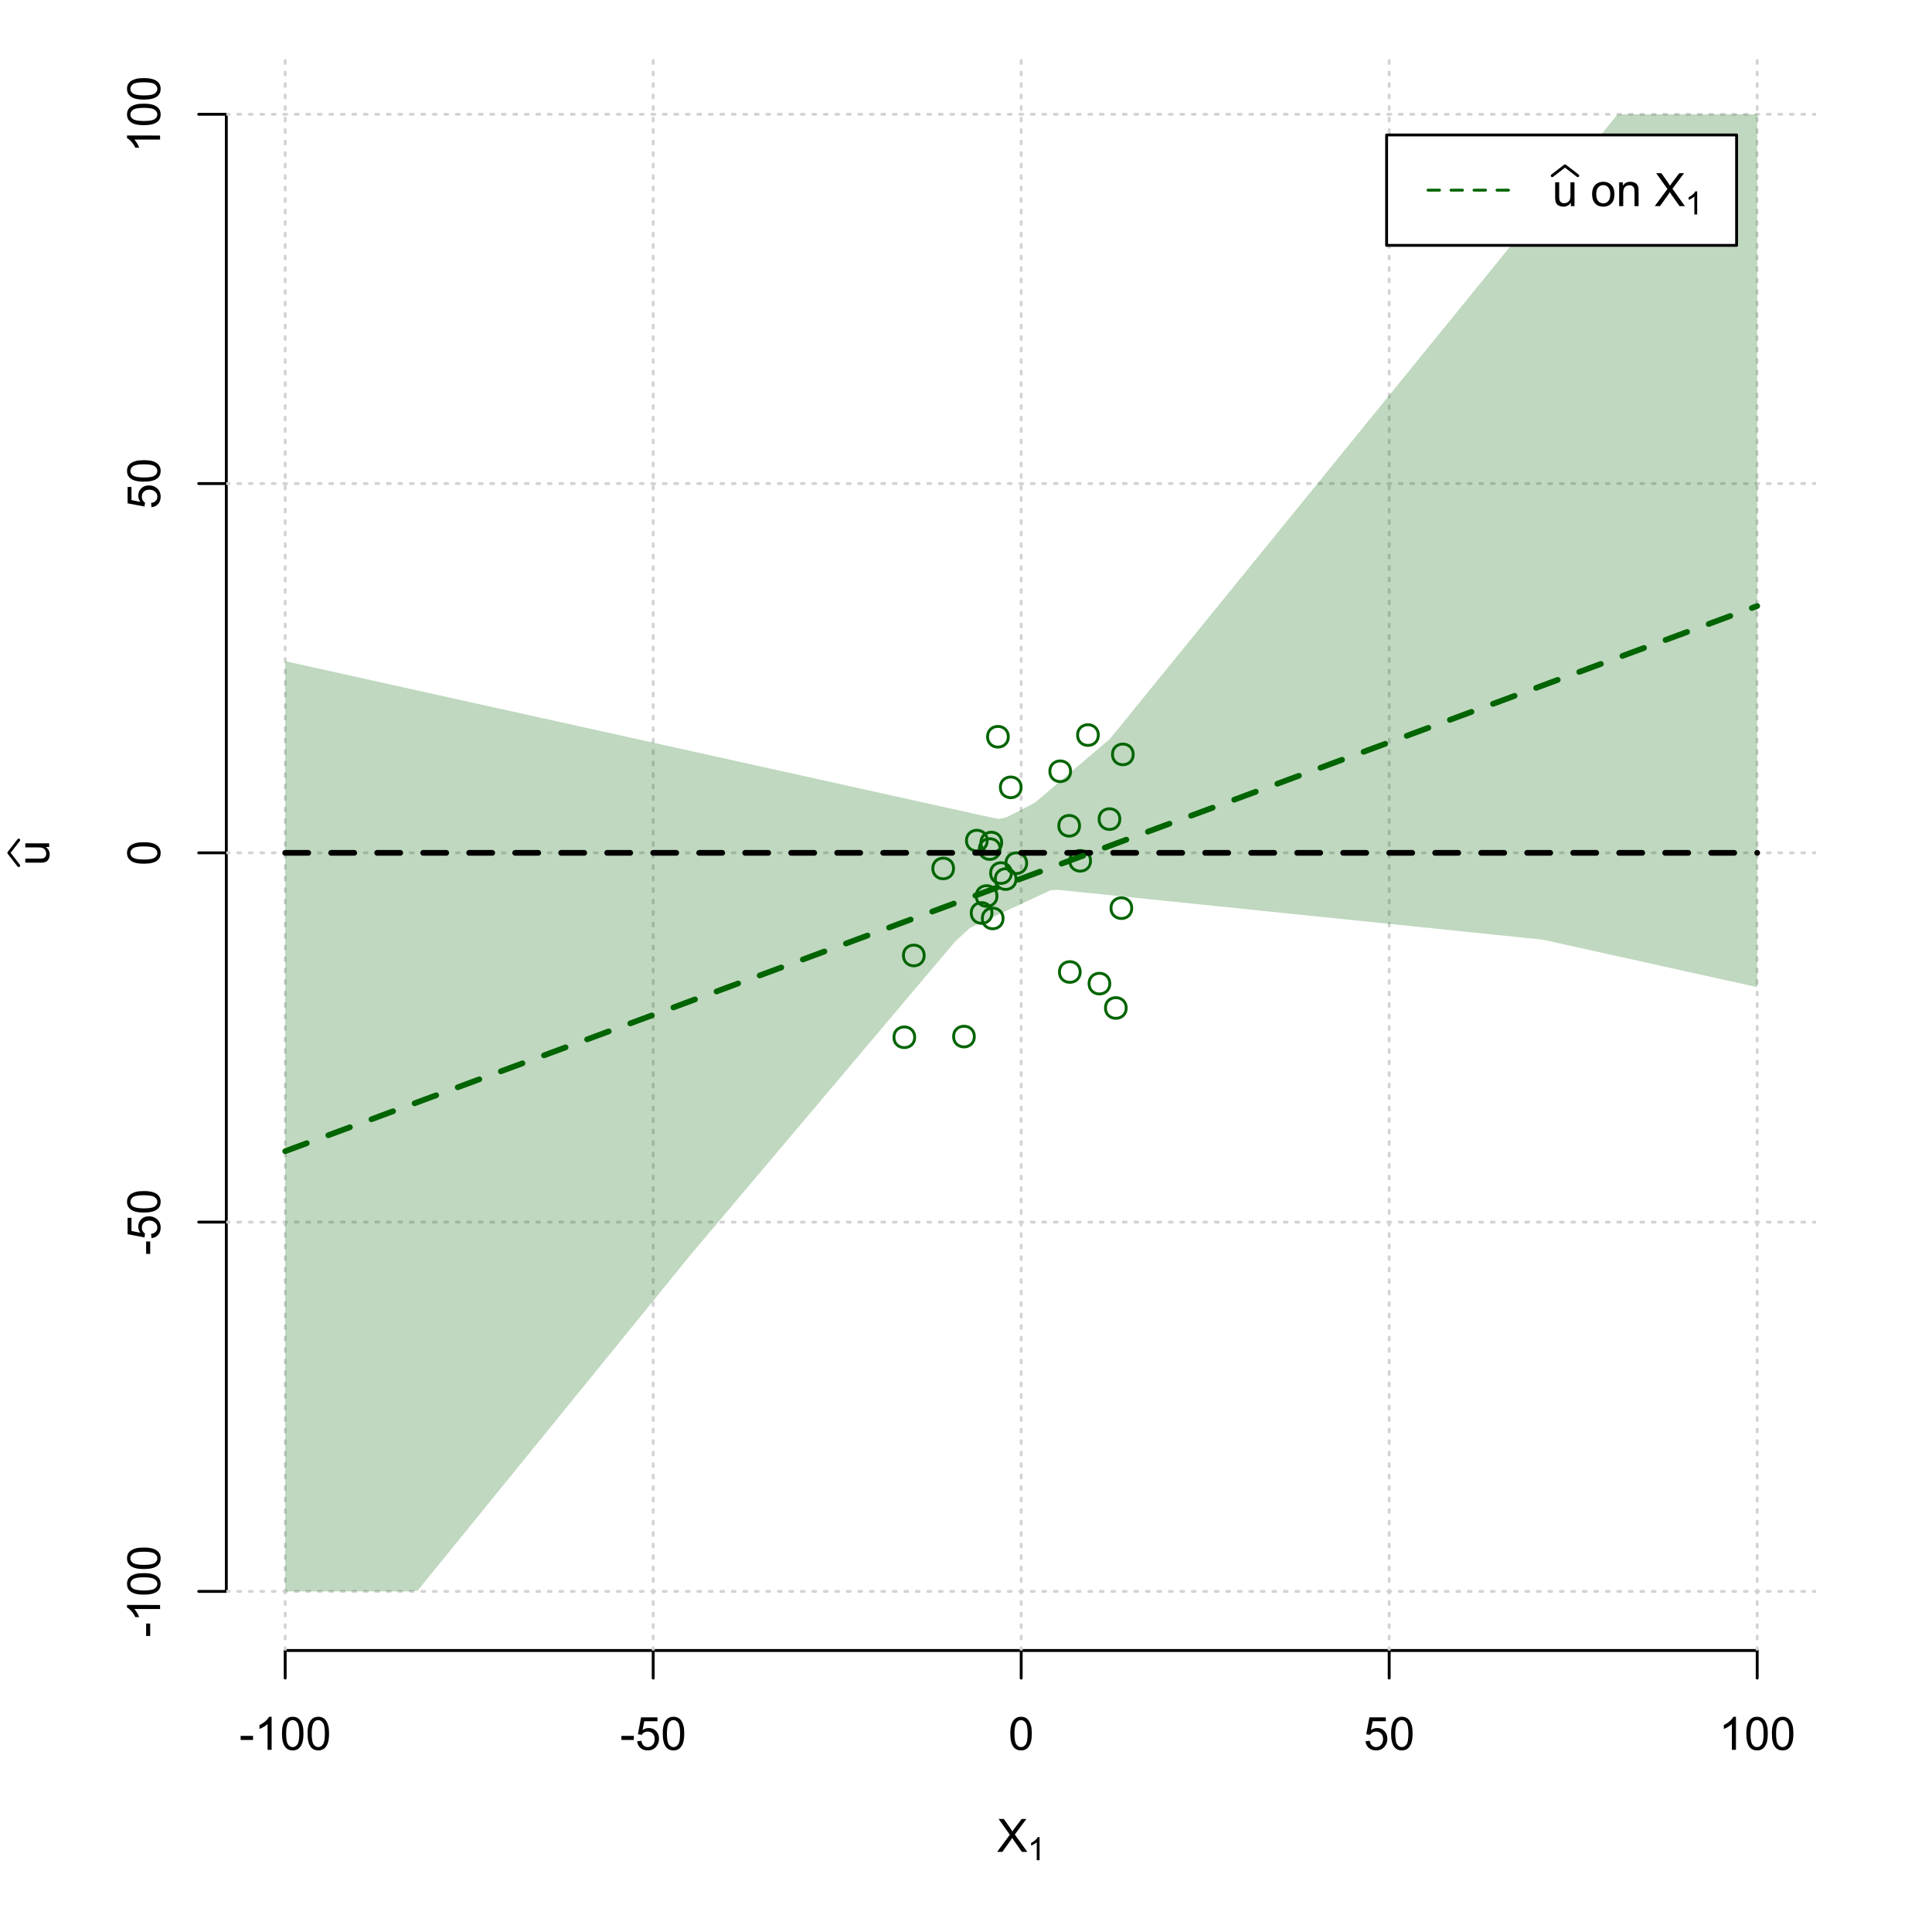 <?xml version="1.0" encoding="UTF-8"?>
<svg xmlns="http://www.w3.org/2000/svg" xmlns:xlink="http://www.w3.org/1999/xlink" width="504pt" height="504pt" viewBox="0 0 504 504" version="1.1">
<defs>
<g>
<symbol overflow="visible" id="glyph0-0">
<path style="stroke:none;" d="M 1.5 0 L 1.5 -7.5 L 7.5 -7.5 L 7.5 0 Z M 1.688 -0.188 L 7.312 -0.188 L 7.312 -7.312 L 1.688 -7.312 Z M 1.688 -0.188 "/>
</symbol>
<symbol overflow="visible" id="glyph0-1">
<path style="stroke:none;" d="M 0.055 0 L 3.375 -4.477 L 0.445 -8.59 L 1.797 -8.59 L 3.359 -6.387 C 3.68 -5.93 3.91 -5.578 4.047 -5.332 C 4.238 -5.645 4.465 -5.969 4.727 -6.312 L 6.457 -8.59 L 7.695 -8.59 L 4.676 -4.539 L 7.93 0 L 6.523 0 L 4.359 -3.062 C 4.238 -3.238 4.113 -3.43 3.984 -3.641 C 3.789 -3.324 3.652 -3.109 3.574 -2.992 L 1.418 0 Z M 0.055 0 "/>
</symbol>
<symbol overflow="visible" id="glyph0-2">
<path style="stroke:none;" d="M 0.383 -2.578 L 0.383 -3.641 L 3.621 -3.641 L 3.621 -2.578 Z M 0.383 -2.578 "/>
</symbol>
<symbol overflow="visible" id="glyph0-3">
<path style="stroke:none;" d="M 4.469 0 L 3.414 0 L 3.414 -6.719 C 3.16 -6.477 2.828 -6.234 2.414 -5.996 C 2 -5.75 1.629 -5.57 1.305 -5.449 L 1.305 -6.469 C 1.895 -6.742 2.41 -7.078 2.852 -7.477 C 3.293 -7.871 3.605 -8.254 3.789 -8.625 L 4.469 -8.625 Z M 4.469 0 "/>
</symbol>
<symbol overflow="visible" id="glyph0-4">
<path style="stroke:none;" d="M 0.5 -4.234 C 0.496 -5.246 0.602 -6.062 0.812 -6.688 C 1.02 -7.305 1.328 -7.785 1.742 -8.121 C 2.148 -8.457 2.668 -8.625 3.297 -8.625 C 3.758 -8.625 4.164 -8.531 4.512 -8.348 C 4.855 -8.16 5.141 -7.891 5.371 -7.543 C 5.594 -7.191 5.773 -6.766 5.906 -6.266 C 6.035 -5.762 6.098 -5.086 6.102 -4.234 C 6.098 -3.227 5.996 -2.414 5.789 -1.797 C 5.578 -1.176 5.266 -0.695 4.859 -0.359 C 4.445 -0.02 3.926 0.145 3.297 0.148 C 2.465 0.145 1.816 -0.148 1.348 -0.742 C 0.781 -1.457 0.496 -2.621 0.5 -4.234 Z M 1.582 -4.234 C 1.582 -2.824 1.746 -1.887 2.074 -1.418 C 2.402 -0.949 2.809 -0.715 3.297 -0.719 C 3.777 -0.715 4.184 -0.949 4.52 -1.422 C 4.848 -1.887 5.016 -2.824 5.016 -4.234 C 5.016 -5.648 4.848 -6.59 4.52 -7.055 C 4.184 -7.516 3.773 -7.746 3.289 -7.75 C 2.801 -7.746 2.414 -7.543 2.125 -7.137 C 1.762 -6.613 1.582 -5.645 1.582 -4.234 Z M 1.582 -4.234 "/>
</symbol>
<symbol overflow="visible" id="glyph0-5">
<path style="stroke:none;" d="M 0.5 -2.25 L 1.605 -2.344 C 1.684 -1.805 1.871 -1.398 2.176 -1.125 C 2.473 -0.852 2.836 -0.715 3.258 -0.719 C 3.766 -0.715 4.195 -0.906 4.547 -1.293 C 4.898 -1.672 5.074 -2.18 5.074 -2.82 C 5.074 -3.414 4.902 -3.891 4.566 -4.242 C 4.227 -4.59 3.785 -4.762 3.242 -4.766 C 2.898 -4.762 2.594 -4.684 2.32 -4.531 C 2.047 -4.375 1.832 -4.176 1.676 -3.93 L 0.688 -4.062 L 1.516 -8.473 L 5.789 -8.473 L 5.789 -7.465 L 2.359 -7.465 L 1.898 -5.156 C 2.414 -5.516 2.953 -5.695 3.523 -5.695 C 4.27 -5.695 4.902 -5.434 5.422 -4.914 C 5.934 -4.395 6.191 -3.727 6.195 -2.914 C 6.191 -2.133 5.965 -1.461 5.516 -0.898 C 4.961 -0.199 4.211 0.145 3.258 0.148 C 2.477 0.145 1.836 -0.07 1.344 -0.508 C 0.844 -0.941 0.562 -1.523 0.5 -2.25 Z M 0.5 -2.25 "/>
</symbol>
<symbol overflow="visible" id="glyph0-6">
<path style="stroke:none;" d="M 4.867 0 L 4.867 -0.914 C 4.379 -0.211 3.723 0.141 2.895 0.141 C 2.527 0.141 2.184 0.07 1.867 -0.07 C 1.547 -0.211 1.309 -0.387 1.156 -0.602 C 1 -0.812 0.895 -1.074 0.832 -1.383 C 0.785 -1.59 0.762 -1.918 0.766 -2.367 L 0.766 -6.223 L 1.82 -6.223 L 1.82 -2.773 C 1.816 -2.219 1.84 -1.848 1.887 -1.656 C 1.949 -1.379 2.09 -1.16 2.309 -1.004 C 2.523 -0.84 2.789 -0.762 3.105 -0.766 C 3.418 -0.762 3.715 -0.844 3.996 -1.008 C 4.273 -1.172 4.469 -1.391 4.586 -1.672 C 4.699 -1.949 4.758 -2.355 4.758 -2.891 L 4.758 -6.223 L 5.812 -6.223 L 5.812 0 Z M 4.867 0 "/>
</symbol>
<symbol overflow="visible" id="glyph0-7">
<path style="stroke:none;" d=""/>
</symbol>
<symbol overflow="visible" id="glyph0-8">
<path style="stroke:none;" d="M 0.398 -3.109 C 0.398 -4.262 0.719 -5.117 1.359 -5.672 C 1.895 -6.133 2.547 -6.363 3.316 -6.363 C 4.172 -6.363 4.871 -6.082 5.414 -5.52 C 5.953 -4.957 6.223 -4.184 6.227 -3.199 C 6.223 -2.398 6.102 -1.766 5.867 -1.309 C 5.625 -0.848 5.277 -0.492 4.82 -0.238 C 4.359 0.016 3.859 0.141 3.316 0.141 C 2.441 0.141 1.734 -0.137 1.203 -0.695 C 0.664 -1.254 0.398 -2.059 0.398 -3.109 Z M 1.484 -3.109 C 1.48 -2.309 1.656 -1.711 2.004 -1.32 C 2.348 -0.922 2.785 -0.727 3.316 -0.727 C 3.84 -0.727 4.273 -0.926 4.621 -1.324 C 4.969 -1.723 5.145 -2.328 5.145 -3.148 C 5.145 -3.914 4.969 -4.496 4.617 -4.895 C 4.266 -5.289 3.832 -5.488 3.316 -5.492 C 2.785 -5.488 2.348 -5.293 2.004 -4.898 C 1.656 -4.5 1.48 -3.902 1.484 -3.109 Z M 1.484 -3.109 "/>
</symbol>
<symbol overflow="visible" id="glyph0-9">
<path style="stroke:none;" d="M 0.789 0 L 0.789 -6.223 L 1.742 -6.223 L 1.742 -5.336 C 2.195 -6.02 2.855 -6.363 3.719 -6.363 C 4.09 -6.363 4.434 -6.293 4.754 -6.16 C 5.066 -6.023 5.305 -5.848 5.461 -5.633 C 5.617 -5.41 5.727 -5.152 5.789 -4.852 C 5.828 -4.656 5.848 -4.312 5.848 -3.828 L 5.848 0 L 4.793 0 L 4.793 -3.785 C 4.793 -4.215 4.75 -4.535 4.668 -4.75 C 4.586 -4.961 4.441 -5.129 4.234 -5.258 C 4.023 -5.383 3.777 -5.449 3.5 -5.449 C 3.047 -5.449 2.66 -5.305 2.332 -5.02 C 2.004 -4.734 1.84 -4.195 1.844 -3.398 L 1.844 0 Z M 0.789 0 "/>
</symbol>
<symbol overflow="visible" id="glyph1-0">
<path style="stroke:none;" d="M 1.051 0 L 1.051 -5.25 L 5.25 -5.25 L 5.25 0 Z M 1.18 -0.133 L 5.117 -0.133 L 5.117 -5.117 L 1.18 -5.117 Z M 1.18 -0.133 "/>
</symbol>
<symbol overflow="visible" id="glyph1-1">
<path style="stroke:none;" d="M 3.129 0 L 2.391 0 L 2.391 -4.703 C 2.211 -4.531 1.977 -4.363 1.691 -4.195 C 1.398 -4.023 1.141 -3.895 0.914 -3.812 L 0.914 -4.527 C 1.328 -4.719 1.688 -4.953 1.996 -5.234 C 2.305 -5.508 2.523 -5.777 2.652 -6.039 L 3.129 -6.039 Z M 3.129 0 "/>
</symbol>
<symbol overflow="visible" id="glyph2-0">
<path style="stroke:none;" d="M 0 -1.5 L -7.5 -1.5 L -7.5 -7.5 L 0 -7.5 Z M -0.188 -1.688 L -0.188 -7.312 L -7.312 -7.312 L -7.312 -1.688 Z M -0.188 -1.688 "/>
</symbol>
<symbol overflow="visible" id="glyph2-1">
<path style="stroke:none;" d="M 0 -4.867 L -0.914 -4.867 C -0.211 -4.379 0.141 -3.723 0.141 -2.895 C 0.141 -2.527 0.07 -2.184 -0.07 -1.867 C -0.211 -1.547 -0.387 -1.309 -0.598 -1.156 C -0.809 -1 -1.07 -0.895 -1.383 -0.832 C -1.59 -0.789 -1.918 -0.766 -2.367 -0.77 L -6.223 -0.77 L -6.223 -1.824 L -2.773 -1.824 C -2.219 -1.82 -1.848 -1.844 -1.656 -1.887 C -1.379 -1.949 -1.16 -2.09 -1.004 -2.309 C -0.84 -2.523 -0.762 -2.789 -0.766 -3.105 C -0.762 -3.418 -0.844 -3.715 -1.008 -3.996 C -1.172 -4.273 -1.391 -4.469 -1.672 -4.586 C -1.945 -4.699 -2.352 -4.758 -2.887 -4.758 L -6.223 -4.758 L -6.223 -5.812 L 0 -5.812 Z M 0 -4.867 "/>
</symbol>
<symbol overflow="visible" id="glyph2-2">
<path style="stroke:none;" d="M -2.578 -0.383 L -3.641 -0.383 L -3.641 -3.621 L -2.578 -3.621 Z M -2.578 -0.383 "/>
</symbol>
<symbol overflow="visible" id="glyph2-3">
<path style="stroke:none;" d="M 0 -4.469 L 0 -3.414 L -6.719 -3.418 C -6.477 -3.16 -6.234 -2.828 -5.996 -2.418 C -5.75 -2.004 -5.57 -1.633 -5.449 -1.309 L -6.469 -1.309 C -6.742 -1.895 -7.078 -2.41 -7.477 -2.852 C -7.871 -3.293 -8.254 -3.605 -8.625 -3.793 L -8.625 -4.473 Z M 0 -4.469 "/>
</symbol>
<symbol overflow="visible" id="glyph2-4">
<path style="stroke:none;" d="M -4.234 -0.5 C -5.246 -0.496 -6.062 -0.602 -6.688 -0.812 C -7.305 -1.02 -7.785 -1.328 -8.121 -1.742 C -8.457 -2.152 -8.625 -2.672 -8.625 -3.301 C -8.625 -3.758 -8.531 -4.164 -8.348 -4.512 C -8.16 -4.859 -7.891 -5.145 -7.543 -5.371 C -7.191 -5.594 -6.766 -5.773 -6.266 -5.906 C -5.762 -6.035 -5.086 -6.098 -4.234 -6.102 C -3.223 -6.098 -2.41 -5.996 -1.793 -5.789 C -1.176 -5.578 -0.695 -5.266 -0.359 -4.859 C -0.02 -4.445 0.145 -3.926 0.148 -3.297 C 0.145 -2.465 -0.148 -1.816 -0.742 -1.348 C -1.457 -0.781 -2.621 -0.496 -4.234 -0.5 Z M -4.234 -1.582 C -2.824 -1.582 -1.887 -1.746 -1.418 -2.074 C -0.949 -2.402 -0.715 -2.809 -0.719 -3.297 C -0.715 -3.777 -0.949 -4.184 -1.422 -4.52 C -1.887 -4.848 -2.824 -5.016 -4.234 -5.016 C -5.648 -5.016 -6.59 -4.848 -7.055 -4.52 C -7.516 -4.188 -7.746 -3.777 -7.75 -3.289 C -7.746 -2.801 -7.543 -2.414 -7.137 -2.129 C -6.613 -1.762 -5.645 -1.582 -4.234 -1.582 Z M -4.234 -1.582 "/>
</symbol>
<symbol overflow="visible" id="glyph2-5">
<path style="stroke:none;" d="M -2.25 -0.5 L -2.344 -1.605 C -1.805 -1.684 -1.398 -1.871 -1.125 -2.176 C -0.852 -2.473 -0.715 -2.836 -0.719 -3.258 C -0.715 -3.766 -0.906 -4.195 -1.293 -4.547 C -1.672 -4.898 -2.18 -5.074 -2.816 -5.074 C -3.414 -5.074 -3.891 -4.902 -4.242 -4.566 C -4.59 -4.227 -4.762 -3.785 -4.766 -3.242 C -4.762 -2.898 -4.684 -2.594 -4.531 -2.32 C -4.375 -2.047 -4.176 -1.832 -3.93 -1.676 L -4.062 -0.688 L -8.473 -1.52 L -8.473 -5.789 L -7.465 -5.789 L -7.465 -2.363 L -5.156 -1.898 C -5.516 -2.414 -5.695 -2.953 -5.695 -3.523 C -5.695 -4.27 -5.434 -4.902 -4.914 -5.422 C -4.395 -5.934 -3.727 -6.191 -2.91 -6.195 C -2.133 -6.191 -1.461 -5.965 -0.895 -5.516 C -0.199 -4.961 0.145 -4.211 0.148 -3.258 C 0.145 -2.477 -0.07 -1.836 -0.508 -1.344 C -0.941 -0.848 -1.523 -0.566 -2.25 -0.5 Z M -2.25 -0.5 "/>
</symbol>
</g>
<clipPath id="clip1">
  <path d="M 74 14.398 L 75 14.398 L 75 430.559 L 74 430.559 Z M 74 14.398 "/>
</clipPath>
<clipPath id="clip2">
  <path d="M 170 14.398 L 171 14.398 L 171 430.559 L 170 430.559 Z M 170 14.398 "/>
</clipPath>
<clipPath id="clip3">
  <path d="M 266 14.398 L 267 14.398 L 267 430.559 L 266 430.559 Z M 266 14.398 "/>
</clipPath>
<clipPath id="clip4">
  <path d="M 362 14.398 L 363 14.398 L 363 430.559 L 362 430.559 Z M 362 14.398 "/>
</clipPath>
<clipPath id="clip5">
  <path d="M 458 14.398 L 459 14.398 L 459 430.559 L 458 430.559 Z M 458 14.398 "/>
</clipPath>
<clipPath id="clip6">
  <path d="M 59.039 414 L 473.758 414 L 473.758 416 L 59.039 416 Z M 59.039 414 "/>
</clipPath>
<clipPath id="clip7">
  <path d="M 59.039 318 L 473.758 318 L 473.758 320 L 59.039 320 Z M 59.039 318 "/>
</clipPath>
<clipPath id="clip8">
  <path d="M 59.039 222 L 473.758 222 L 473.758 223 L 59.039 223 Z M 59.039 222 "/>
</clipPath>
<clipPath id="clip9">
  <path d="M 59.039 125 L 473.758 125 L 473.758 127 L 59.039 127 Z M 59.039 125 "/>
</clipPath>
<clipPath id="clip10">
  <path d="M 59.039 29 L 473.758 29 L 473.758 31 L 59.039 31 Z M 59.039 29 "/>
</clipPath>
</defs>
<g id="surface4686">
<rect x="0" y="0" width="504" height="504" style="fill:rgb(100%,100%,100%);fill-opacity:1;stroke:none;"/>
<g style="fill:rgb(0%,0%,0%);fill-opacity:1;">
  <use xlink:href="#glyph0-1" x="260.062" y="483.102"/>
</g>
<g style="fill:rgb(0%,0%,0%);fill-opacity:1;">
  <use xlink:href="#glyph1-1" x="268.066" y="485.281"/>
</g>
<g style="fill:rgb(0%,0%,0%);fill-opacity:1;">
  <use xlink:href="#glyph2-1" x="12.82" y="225.816"/>
</g>
<path style="fill:none;stroke-width:0.75;stroke-linecap:round;stroke-linejoin:round;stroke:rgb(0%,0%,0%);stroke-opacity:1;stroke-miterlimit:10;" d="M 4.879 225.816 L 2.301 222.48 L 4.879 219.145 "/>
<path style="fill:none;stroke-width:0.75;stroke-linecap:round;stroke-linejoin:round;stroke:rgb(0%,0%,0%);stroke-opacity:1;stroke-miterlimit:10;" d="M 74.398 430.559 L 458.398 430.559 "/>
<path style="fill:none;stroke-width:0.75;stroke-linecap:round;stroke-linejoin:round;stroke:rgb(0%,0%,0%);stroke-opacity:1;stroke-miterlimit:10;" d="M 74.398 430.559 L 74.398 437.762 "/>
<path style="fill:none;stroke-width:0.75;stroke-linecap:round;stroke-linejoin:round;stroke:rgb(0%,0%,0%);stroke-opacity:1;stroke-miterlimit:10;" d="M 170.398 430.559 L 170.398 437.762 "/>
<path style="fill:none;stroke-width:0.75;stroke-linecap:round;stroke-linejoin:round;stroke:rgb(0%,0%,0%);stroke-opacity:1;stroke-miterlimit:10;" d="M 266.398 430.559 L 266.398 437.762 "/>
<path style="fill:none;stroke-width:0.75;stroke-linecap:round;stroke-linejoin:round;stroke:rgb(0%,0%,0%);stroke-opacity:1;stroke-miterlimit:10;" d="M 362.398 430.559 L 362.398 437.762 "/>
<path style="fill:none;stroke-width:0.75;stroke-linecap:round;stroke-linejoin:round;stroke:rgb(0%,0%,0%);stroke-opacity:1;stroke-miterlimit:10;" d="M 458.398 430.559 L 458.398 437.762 "/>
<g style="fill:rgb(0%,0%,0%);fill-opacity:1;">
  <use xlink:href="#glyph0-2" x="62.391" y="456.48"/>
  <use xlink:href="#glyph0-3" x="66.387" y="456.48"/>
  <use xlink:href="#glyph0-4" x="73.061" y="456.48"/>
  <use xlink:href="#glyph0-4" x="79.734" y="456.48"/>
</g>
<g style="fill:rgb(0%,0%,0%);fill-opacity:1;">
  <use xlink:href="#glyph0-2" x="161.727" y="456.48"/>
  <use xlink:href="#glyph0-5" x="165.723" y="456.48"/>
  <use xlink:href="#glyph0-4" x="172.396" y="456.48"/>
</g>
<g style="fill:rgb(0%,0%,0%);fill-opacity:1;">
  <use xlink:href="#glyph0-4" x="263.062" y="456.48"/>
</g>
<g style="fill:rgb(0%,0%,0%);fill-opacity:1;">
  <use xlink:href="#glyph0-5" x="355.727" y="456.48"/>
  <use xlink:href="#glyph0-4" x="362.4" y="456.48"/>
</g>
<g style="fill:rgb(0%,0%,0%);fill-opacity:1;">
  <use xlink:href="#glyph0-3" x="448.387" y="456.48"/>
  <use xlink:href="#glyph0-4" x="455.061" y="456.48"/>
  <use xlink:href="#glyph0-4" x="461.734" y="456.48"/>
</g>
<path style="fill:none;stroke-width:0.75;stroke-linecap:round;stroke-linejoin:round;stroke:rgb(0%,0%,0%);stroke-opacity:1;stroke-miterlimit:10;" d="M 59.039 415.148 L 59.039 29.812 "/>
<path style="fill:none;stroke-width:0.75;stroke-linecap:round;stroke-linejoin:round;stroke:rgb(0%,0%,0%);stroke-opacity:1;stroke-miterlimit:10;" d="M 59.039 415.148 L 51.84 415.148 "/>
<path style="fill:none;stroke-width:0.75;stroke-linecap:round;stroke-linejoin:round;stroke:rgb(0%,0%,0%);stroke-opacity:1;stroke-miterlimit:10;" d="M 59.039 318.812 L 51.84 318.812 "/>
<path style="fill:none;stroke-width:0.75;stroke-linecap:round;stroke-linejoin:round;stroke:rgb(0%,0%,0%);stroke-opacity:1;stroke-miterlimit:10;" d="M 59.039 222.48 L 51.84 222.48 "/>
<path style="fill:none;stroke-width:0.75;stroke-linecap:round;stroke-linejoin:round;stroke:rgb(0%,0%,0%);stroke-opacity:1;stroke-miterlimit:10;" d="M 59.039 126.148 L 51.84 126.148 "/>
<path style="fill:none;stroke-width:0.75;stroke-linecap:round;stroke-linejoin:round;stroke:rgb(0%,0%,0%);stroke-opacity:1;stroke-miterlimit:10;" d="M 59.039 29.812 L 51.84 29.812 "/>
<g style="fill:rgb(0%,0%,0%);fill-opacity:1;">
  <use xlink:href="#glyph2-2" x="41.762" y="427.156"/>
  <use xlink:href="#glyph2-3" x="41.762" y="423.16"/>
  <use xlink:href="#glyph2-4" x="41.762" y="416.486"/>
  <use xlink:href="#glyph2-4" x="41.762" y="409.812"/>
</g>
<g style="fill:rgb(0%,0%,0%);fill-opacity:1;">
  <use xlink:href="#glyph2-2" x="41.762" y="327.484"/>
  <use xlink:href="#glyph2-5" x="41.762" y="323.488"/>
  <use xlink:href="#glyph2-4" x="41.762" y="316.814"/>
</g>
<g style="fill:rgb(0%,0%,0%);fill-opacity:1;">
  <use xlink:href="#glyph2-4" x="41.762" y="225.816"/>
</g>
<g style="fill:rgb(0%,0%,0%);fill-opacity:1;">
  <use xlink:href="#glyph2-5" x="41.762" y="132.82"/>
  <use xlink:href="#glyph2-4" x="41.762" y="126.146"/>
</g>
<g style="fill:rgb(0%,0%,0%);fill-opacity:1;">
  <use xlink:href="#glyph2-3" x="41.762" y="39.824"/>
  <use xlink:href="#glyph2-4" x="41.762" y="33.15"/>
  <use xlink:href="#glyph2-4" x="41.762" y="26.477"/>
</g>
<g clip-path="url(#clip1)" clip-rule="nonzero">
<path style="fill:none;stroke-width:0.75;stroke-linecap:round;stroke-linejoin:round;stroke:rgb(82.745%,82.745%,82.745%);stroke-opacity:1;stroke-dasharray:0.75,2.25;stroke-miterlimit:10;" d="M 74.398 430.559 L 74.398 14.398 "/>
</g>
<g clip-path="url(#clip2)" clip-rule="nonzero">
<path style="fill:none;stroke-width:0.75;stroke-linecap:round;stroke-linejoin:round;stroke:rgb(82.745%,82.745%,82.745%);stroke-opacity:1;stroke-dasharray:0.75,2.25;stroke-miterlimit:10;" d="M 170.398 430.559 L 170.398 14.398 "/>
</g>
<g clip-path="url(#clip3)" clip-rule="nonzero">
<path style="fill:none;stroke-width:0.75;stroke-linecap:round;stroke-linejoin:round;stroke:rgb(82.745%,82.745%,82.745%);stroke-opacity:1;stroke-dasharray:0.75,2.25;stroke-miterlimit:10;" d="M 266.398 430.559 L 266.398 14.398 "/>
</g>
<g clip-path="url(#clip4)" clip-rule="nonzero">
<path style="fill:none;stroke-width:0.75;stroke-linecap:round;stroke-linejoin:round;stroke:rgb(82.745%,82.745%,82.745%);stroke-opacity:1;stroke-dasharray:0.75,2.25;stroke-miterlimit:10;" d="M 362.398 430.559 L 362.398 14.398 "/>
</g>
<g clip-path="url(#clip5)" clip-rule="nonzero">
<path style="fill:none;stroke-width:0.75;stroke-linecap:round;stroke-linejoin:round;stroke:rgb(82.745%,82.745%,82.745%);stroke-opacity:1;stroke-dasharray:0.75,2.25;stroke-miterlimit:10;" d="M 458.398 430.559 L 458.398 14.398 "/>
</g>
<g clip-path="url(#clip6)" clip-rule="nonzero">
<path style="fill:none;stroke-width:0.75;stroke-linecap:round;stroke-linejoin:round;stroke:rgb(82.745%,82.745%,82.745%);stroke-opacity:1;stroke-dasharray:0.75,2.25;stroke-miterlimit:10;" d="M 59.039 415.148 L 473.762 415.148 "/>
</g>
<g clip-path="url(#clip7)" clip-rule="nonzero">
<path style="fill:none;stroke-width:0.75;stroke-linecap:round;stroke-linejoin:round;stroke:rgb(82.745%,82.745%,82.745%);stroke-opacity:1;stroke-dasharray:0.75,2.25;stroke-miterlimit:10;" d="M 59.039 318.812 L 473.762 318.812 "/>
</g>
<g clip-path="url(#clip8)" clip-rule="nonzero">
<path style="fill:none;stroke-width:0.75;stroke-linecap:round;stroke-linejoin:round;stroke:rgb(82.745%,82.745%,82.745%);stroke-opacity:1;stroke-dasharray:0.75,2.25;stroke-miterlimit:10;" d="M 59.039 222.48 L 473.762 222.48 "/>
</g>
<g clip-path="url(#clip9)" clip-rule="nonzero">
<path style="fill:none;stroke-width:0.75;stroke-linecap:round;stroke-linejoin:round;stroke:rgb(82.745%,82.745%,82.745%);stroke-opacity:1;stroke-dasharray:0.75,2.25;stroke-miterlimit:10;" d="M 59.039 126.148 L 473.762 126.148 "/>
</g>
<g clip-path="url(#clip10)" clip-rule="nonzero">
<path style="fill:none;stroke-width:0.75;stroke-linecap:round;stroke-linejoin:round;stroke:rgb(82.745%,82.745%,82.745%);stroke-opacity:1;stroke-dasharray:0.75,2.25;stroke-miterlimit:10;" d="M 59.039 29.812 L 473.762 29.812 "/>
</g>
<path style=" stroke:none;fill-rule:nonzero;fill:rgb(0%,39.216%,0%);fill-opacity:0.251;" d="M 74.398 129.965 L 74.398 172.48 L 76.32 172.906 L 78.238 173.332 L 80.16 173.758 L 82.078 174.18 L 85.922 175.031 L 87.84 175.457 L 89.762 175.883 L 91.68 176.309 L 93.602 176.73 L 95.52 177.156 L 97.441 177.582 L 99.359 178.008 L 101.281 178.434 L 103.199 178.859 L 105.121 179.285 L 107.039 179.707 L 108.961 180.133 L 110.879 180.559 L 112.801 180.984 L 114.719 181.41 L 116.641 181.836 L 118.559 182.258 L 120.48 182.684 L 122.398 183.109 L 124.32 183.535 L 126.238 183.961 L 128.16 184.387 L 130.078 184.809 L 133.922 185.66 L 135.84 186.086 L 137.762 186.512 L 139.68 186.938 L 141.602 187.363 L 143.52 187.785 L 145.441 188.211 L 147.359 188.637 L 149.281 189.062 L 151.199 189.488 L 153.121 189.914 L 155.039 190.336 L 156.961 190.762 L 158.879 191.188 L 160.801 191.613 L 162.719 192.039 L 164.641 192.465 L 166.559 192.891 L 168.48 193.312 L 170.398 193.738 L 172.32 194.164 L 174.238 194.59 L 176.16 195.016 L 178.078 195.441 L 180 195.863 L 181.922 196.289 L 183.84 196.715 L 185.762 197.141 L 187.68 197.566 L 189.602 197.992 L 191.52 198.418 L 193.441 198.84 L 195.359 199.266 L 197.281 199.691 L 199.199 200.117 L 201.121 200.543 L 203.039 200.969 L 204.961 201.391 L 206.879 201.816 L 208.801 202.242 L 210.719 202.668 L 212.641 203.094 L 214.559 203.52 L 216.48 203.941 L 218.398 204.367 L 220.32 204.793 L 222.238 205.219 L 224.16 205.645 L 226.078 206.07 L 228 206.496 L 229.922 206.918 L 231.84 207.344 L 233.762 207.77 L 235.68 208.195 L 237.602 208.621 L 239.52 209.047 L 241.441 209.469 L 243.359 209.895 L 245.281 210.32 L 247.199 210.746 L 249.121 211.172 L 251.039 211.598 L 252.961 212.023 L 254.879 212.445 L 256.801 212.871 L 258.719 213.297 L 260.641 213.637 L 262.559 213.211 L 264.48 212.238 L 266.398 211.262 L 268.32 210.285 L 270.238 209.18 L 272.16 207.547 L 274.078 205.91 L 277.922 202.645 L 279.84 201.008 L 281.762 199.375 L 283.68 197.738 L 285.602 196.105 L 287.52 194.469 L 289.441 192.836 L 291.359 190.527 L 293.281 188.168 L 295.199 185.805 L 297.121 183.441 L 299.039 181.082 L 300.961 178.719 L 302.879 176.355 L 304.801 173.996 L 306.719 171.633 L 308.641 169.27 L 310.559 166.91 L 312.48 164.547 L 314.398 162.184 L 316.32 159.824 L 318.238 157.461 L 320.16 155.098 L 322.078 152.738 L 325.922 148.012 L 327.84 145.648 L 329.762 143.289 L 331.68 140.926 L 333.602 138.562 L 335.52 136.203 L 337.441 133.84 L 339.359 131.477 L 341.281 129.117 L 343.199 126.754 L 345.121 124.391 L 347.039 122.031 L 348.961 119.668 L 350.879 117.305 L 352.801 114.945 L 354.719 112.582 L 356.641 110.219 L 358.559 107.859 L 360.48 105.496 L 362.398 103.133 L 364.32 100.77 L 366.238 98.41 L 368.16 96.047 L 370.078 93.684 L 372 91.324 L 373.922 88.961 L 375.84 86.598 L 377.762 84.238 L 379.68 81.875 L 381.602 79.512 L 383.52 77.152 L 385.441 74.789 L 387.359 72.426 L 389.281 70.066 L 391.199 67.703 L 393.121 65.34 L 395.039 62.98 L 396.961 60.617 L 398.879 58.254 L 400.801 55.891 L 402.719 53.531 L 404.641 51.168 L 406.559 48.805 L 408.48 46.445 L 410.398 44.082 L 412.32 41.719 L 414.238 39.359 L 416.16 36.996 L 418.078 34.633 L 420 32.273 L 421.922 29.91 L 423.84 29.812 L 458.398 29.812 L 458.398 300.031 L 458.398 257.516 L 456.48 257.09 L 454.559 256.664 L 452.641 256.238 L 450.719 255.812 L 448.801 255.391 L 446.879 254.965 L 444.961 254.539 L 443.039 254.113 L 441.121 253.688 L 439.199 253.262 L 437.281 252.84 L 435.359 252.414 L 433.441 251.988 L 431.52 251.562 L 429.602 251.137 L 427.68 250.711 L 425.762 250.285 L 423.84 249.863 L 421.922 249.438 L 418.078 248.586 L 416.16 248.16 L 414.238 247.734 L 412.32 247.312 L 410.398 246.887 L 408.48 246.461 L 406.559 246.035 L 404.641 245.609 L 402.719 245.184 L 400.801 244.949 L 398.879 244.754 L 396.961 244.555 L 395.039 244.359 L 393.121 244.16 L 391.199 243.965 L 389.281 243.766 L 387.359 243.57 L 385.441 243.371 L 383.52 243.176 L 381.602 242.977 L 379.68 242.777 L 377.762 242.582 L 375.84 242.383 L 373.922 242.188 L 372 241.988 L 370.078 241.793 L 368.16 241.594 L 366.238 241.398 L 364.32 241.199 L 362.398 241.004 L 360.48 240.805 L 358.559 240.609 L 356.641 240.41 L 354.719 240.215 L 352.801 240.016 L 350.879 239.82 L 348.961 239.621 L 347.039 239.426 L 345.121 239.227 L 343.199 239.031 L 341.281 238.832 L 339.359 238.637 L 337.441 238.438 L 335.52 238.242 L 333.602 238.043 L 331.68 237.848 L 329.762 237.648 L 327.84 237.453 L 325.922 237.254 L 324 237.055 L 322.078 236.859 L 320.16 236.66 L 318.238 236.465 L 316.32 236.266 L 314.398 236.07 L 312.48 235.871 L 310.559 235.676 L 308.641 235.477 L 306.719 235.281 L 304.801 235.082 L 302.879 234.887 L 300.961 234.688 L 299.039 234.492 L 297.121 234.293 L 295.199 234.098 L 293.281 233.898 L 291.359 233.703 L 289.441 233.504 L 287.52 233.309 L 285.602 233.109 L 283.68 232.914 L 281.762 232.715 L 279.84 232.52 L 277.922 232.32 L 276 232.125 L 274.078 232.234 L 272.16 233.129 L 270.238 234.02 L 268.32 234.914 L 266.398 235.805 L 264.48 236.699 L 262.559 237.59 L 260.641 238.484 L 258.719 239.375 L 256.801 240.27 L 254.879 241.16 L 252.961 242.129 L 251.039 243.887 L 249.121 245.66 L 247.199 247.934 L 245.281 250.207 L 243.359 252.48 L 241.441 254.754 L 239.52 257.027 L 237.602 259.301 L 235.68 261.574 L 233.762 263.848 L 231.84 266.121 L 229.922 268.398 L 226.078 272.945 L 224.16 275.219 L 222.238 277.492 L 220.32 279.766 L 218.398 282.039 L 216.48 284.312 L 214.559 286.586 L 212.641 288.859 L 210.719 291.133 L 208.801 293.406 L 206.879 295.68 L 204.961 297.957 L 203.039 300.23 L 201.121 302.504 L 199.199 304.777 L 197.281 307.051 L 195.359 309.324 L 193.441 311.598 L 191.52 313.871 L 189.602 316.145 L 187.68 318.418 L 185.762 320.691 L 183.84 322.965 L 181.922 325.238 L 180 327.527 L 178.078 329.891 L 176.16 332.254 L 174.238 334.613 L 172.32 336.977 L 170.398 339.34 L 168.48 341.699 L 166.559 344.062 L 164.641 346.426 L 162.719 348.785 L 160.801 351.148 L 158.879 353.512 L 156.961 355.871 L 155.039 358.234 L 153.121 360.598 L 151.199 362.957 L 149.281 365.32 L 147.359 367.684 L 145.441 370.043 L 143.52 372.406 L 141.602 374.77 L 139.68 377.129 L 137.762 379.492 L 135.84 381.855 L 133.922 384.219 L 132 386.578 L 130.078 388.941 L 128.16 391.305 L 126.238 393.664 L 124.32 396.027 L 122.398 398.391 L 120.48 400.75 L 118.559 403.113 L 116.641 405.477 L 114.719 407.836 L 112.801 410.199 L 110.879 412.562 L 108.961 414.922 L 107.039 415.148 L 74.398 415.148 Z M 74.398 129.965 "/>
<path style="fill:none;stroke-width:0.75;stroke-linecap:round;stroke-linejoin:round;stroke:rgb(0%,39.216%,0%);stroke-opacity:1;stroke-miterlimit:10;" d="M 295.23 236.91 C 295.23 240.512 289.828 240.512 289.828 236.91 C 289.828 233.309 295.23 233.309 295.23 236.91 "/>
<path style="fill:none;stroke-width:0.75;stroke-linecap:round;stroke-linejoin:round;stroke:rgb(0%,39.216%,0%);stroke-opacity:1;stroke-miterlimit:10;" d="M 241.082 249.25 C 241.082 252.852 235.684 252.852 235.684 249.25 C 235.684 245.648 241.082 245.648 241.082 249.25 "/>
<path style="fill:none;stroke-width:0.75;stroke-linecap:round;stroke-linejoin:round;stroke:rgb(0%,39.216%,0%);stroke-opacity:1;stroke-miterlimit:10;" d="M 261.301 219.797 C 261.301 223.398 255.898 223.398 255.898 219.797 C 255.898 216.199 261.301 216.199 261.301 219.797 "/>
<path style="fill:none;stroke-width:0.75;stroke-linecap:round;stroke-linejoin:round;stroke:rgb(0%,39.216%,0%);stroke-opacity:1;stroke-miterlimit:10;" d="M 293.789 262.953 C 293.789 266.551 288.391 266.551 288.391 262.953 C 288.391 259.352 293.789 259.352 293.789 262.953 "/>
<path style="fill:none;stroke-width:0.75;stroke-linecap:round;stroke-linejoin:round;stroke:rgb(0%,39.216%,0%);stroke-opacity:1;stroke-miterlimit:10;" d="M 258.77 238.168 C 258.77 241.77 253.367 241.77 253.367 238.168 C 253.367 234.57 258.77 234.57 258.77 238.168 "/>
<path style="fill:none;stroke-width:0.75;stroke-linecap:round;stroke-linejoin:round;stroke:rgb(0%,39.216%,0%);stroke-opacity:1;stroke-miterlimit:10;" d="M 292.129 213.68 C 292.129 217.281 286.73 217.281 286.73 213.68 C 286.73 210.078 292.129 210.078 292.129 213.68 "/>
<path style="fill:none;stroke-width:0.75;stroke-linecap:round;stroke-linejoin:round;stroke:rgb(0%,39.216%,0%);stroke-opacity:1;stroke-miterlimit:10;" d="M 263.031 192.195 C 263.031 195.797 257.629 195.797 257.629 192.195 C 257.629 188.598 263.031 188.598 263.031 192.195 "/>
<path style="fill:none;stroke-width:0.75;stroke-linecap:round;stroke-linejoin:round;stroke:rgb(0%,39.216%,0%);stroke-opacity:1;stroke-miterlimit:10;" d="M 281.617 215.422 C 281.617 219.023 276.219 219.023 276.219 215.422 C 276.219 211.824 281.617 211.824 281.617 215.422 "/>
<path style="fill:none;stroke-width:0.75;stroke-linecap:round;stroke-linejoin:round;stroke:rgb(0%,39.216%,0%);stroke-opacity:1;stroke-miterlimit:10;" d="M 266.371 205.395 C 266.371 208.992 260.969 208.992 260.969 205.395 C 260.969 201.793 266.371 201.793 266.371 205.395 "/>
<path style="fill:none;stroke-width:0.75;stroke-linecap:round;stroke-linejoin:round;stroke:rgb(0%,39.216%,0%);stroke-opacity:1;stroke-miterlimit:10;" d="M 260.074 233.746 C 260.074 237.344 254.676 237.344 254.676 233.746 C 254.676 230.145 260.074 230.145 260.074 233.746 "/>
<path style="fill:none;stroke-width:0.75;stroke-linecap:round;stroke-linejoin:round;stroke:rgb(0%,39.216%,0%);stroke-opacity:1;stroke-miterlimit:10;" d="M 261.664 239.59 C 261.664 243.188 256.266 243.188 256.266 239.59 C 256.266 235.988 261.664 235.988 261.664 239.59 "/>
<path style="fill:none;stroke-width:0.75;stroke-linecap:round;stroke-linejoin:round;stroke:rgb(0%,39.216%,0%);stroke-opacity:1;stroke-miterlimit:10;" d="M 263.828 227.754 C 263.828 231.355 258.43 231.355 258.43 227.754 C 258.43 224.156 263.828 224.156 263.828 227.754 "/>
<path style="fill:none;stroke-width:0.75;stroke-linecap:round;stroke-linejoin:round;stroke:rgb(0%,39.216%,0%);stroke-opacity:1;stroke-miterlimit:10;" d="M 267.82 225.176 C 267.82 228.777 262.418 228.777 262.418 225.176 C 262.418 221.578 267.82 221.578 267.82 225.176 "/>
<path style="fill:none;stroke-width:0.75;stroke-linecap:round;stroke-linejoin:round;stroke:rgb(0%,39.216%,0%);stroke-opacity:1;stroke-miterlimit:10;" d="M 286.512 191.754 C 286.512 195.355 281.113 195.355 281.113 191.754 C 281.113 188.156 286.512 188.156 286.512 191.754 "/>
<path style="fill:none;stroke-width:0.75;stroke-linecap:round;stroke-linejoin:round;stroke:rgb(0%,39.216%,0%);stroke-opacity:1;stroke-miterlimit:10;" d="M 279.277 201.199 C 279.277 204.801 273.879 204.801 273.879 201.199 C 273.879 197.602 279.277 197.602 279.277 201.199 "/>
<path style="fill:none;stroke-width:0.75;stroke-linecap:round;stroke-linejoin:round;stroke:rgb(0%,39.216%,0%);stroke-opacity:1;stroke-miterlimit:10;" d="M 248.746 226.555 C 248.746 230.156 243.348 230.156 243.348 226.555 C 243.348 222.957 248.746 222.957 248.746 226.555 "/>
<path style="fill:none;stroke-width:0.75;stroke-linecap:round;stroke-linejoin:round;stroke:rgb(0%,39.216%,0%);stroke-opacity:1;stroke-miterlimit:10;" d="M 257.527 219.289 C 257.527 222.891 252.129 222.891 252.129 219.289 C 252.129 215.691 257.527 215.691 257.527 219.289 "/>
<path style="fill:none;stroke-width:0.75;stroke-linecap:round;stroke-linejoin:round;stroke:rgb(0%,39.216%,0%);stroke-opacity:1;stroke-miterlimit:10;" d="M 289.508 256.594 C 289.508 260.195 284.109 260.195 284.109 256.594 C 284.109 252.996 289.508 252.996 289.508 256.594 "/>
<path style="fill:none;stroke-width:0.75;stroke-linecap:round;stroke-linejoin:round;stroke:rgb(0%,39.216%,0%);stroke-opacity:1;stroke-miterlimit:10;" d="M 254.168 270.41 C 254.168 274.008 248.77 274.008 248.77 270.41 C 248.77 266.809 254.168 266.809 254.168 270.41 "/>
<path style="fill:none;stroke-width:0.75;stroke-linecap:round;stroke-linejoin:round;stroke:rgb(0%,39.216%,0%);stroke-opacity:1;stroke-miterlimit:10;" d="M 238.609 270.594 C 238.609 274.191 233.211 274.191 233.211 270.594 C 233.211 266.992 238.609 266.992 238.609 270.594 "/>
<path style="fill:none;stroke-width:0.75;stroke-linecap:round;stroke-linejoin:round;stroke:rgb(0%,39.216%,0%);stroke-opacity:1;stroke-miterlimit:10;" d="M 260.891 221.488 C 260.891 225.09 255.488 225.09 255.488 221.488 C 255.488 217.887 260.891 217.887 260.891 221.488 "/>
<path style="fill:none;stroke-width:0.75;stroke-linecap:round;stroke-linejoin:round;stroke:rgb(0%,39.216%,0%);stroke-opacity:1;stroke-miterlimit:10;" d="M 284.484 224.566 C 284.484 228.164 279.086 228.164 279.086 224.566 C 279.086 220.965 284.484 220.965 284.484 224.566 "/>
<path style="fill:none;stroke-width:0.75;stroke-linecap:round;stroke-linejoin:round;stroke:rgb(0%,39.216%,0%);stroke-opacity:1;stroke-miterlimit:10;" d="M 281.781 253.566 C 281.781 257.164 276.383 257.164 276.383 253.566 C 276.383 249.965 281.781 249.965 281.781 253.566 "/>
<path style="fill:none;stroke-width:0.75;stroke-linecap:round;stroke-linejoin:round;stroke:rgb(0%,39.216%,0%);stroke-opacity:1;stroke-miterlimit:10;" d="M 265.051 229.324 C 265.051 232.926 259.652 232.926 259.652 229.324 C 259.652 225.723 265.051 225.723 265.051 229.324 "/>
<path style="fill:none;stroke-width:0.75;stroke-linecap:round;stroke-linejoin:round;stroke:rgb(0%,39.216%,0%);stroke-opacity:1;stroke-miterlimit:10;" d="M 295.613 196.801 C 295.613 200.402 290.215 200.402 290.215 196.801 C 290.215 193.199 295.613 193.199 295.613 196.801 "/>
<path style="fill:none;stroke-width:1.5;stroke-linecap:round;stroke-linejoin:round;stroke:rgb(0%,0%,0%);stroke-opacity:1;stroke-dasharray:6,6;stroke-miterlimit:10;" d="M 74.398 222.48 L 458.398 222.48 "/>
<path style="fill:none;stroke-width:1.5;stroke-linecap:round;stroke-linejoin:round;stroke:rgb(0%,39.216%,0%);stroke-opacity:1;stroke-dasharray:6,6;stroke-miterlimit:10;" d="M 74.398 300.312 L 76.32 299.602 L 78.238 298.891 L 80.16 298.18 L 82.078 297.469 L 85.922 296.047 L 87.84 295.336 L 89.762 294.625 L 91.68 293.914 L 93.602 293.203 L 95.52 292.492 L 97.441 291.781 L 99.359 291.07 L 101.281 290.359 L 103.199 289.648 L 105.121 288.938 L 107.039 288.227 L 108.961 287.516 L 110.879 286.805 L 112.801 286.094 L 114.719 285.383 L 116.641 284.672 L 118.559 283.957 L 120.48 283.246 L 122.398 282.535 L 124.32 281.824 L 126.238 281.113 L 128.16 280.402 L 130.078 279.691 L 133.922 278.27 L 135.84 277.559 L 137.762 276.848 L 139.68 276.137 L 141.602 275.426 L 143.52 274.715 L 145.441 274.004 L 147.359 273.293 L 149.281 272.582 L 151.199 271.871 L 153.121 271.16 L 155.039 270.449 L 156.961 269.738 L 158.879 269.027 L 160.801 268.316 L 162.719 267.602 L 164.641 266.891 L 166.559 266.18 L 168.48 265.469 L 170.398 264.758 L 172.32 264.047 L 174.238 263.336 L 176.16 262.625 L 178.078 261.914 L 181.922 260.492 L 183.84 259.781 L 185.762 259.07 L 187.68 258.359 L 189.602 257.648 L 191.52 256.938 L 193.441 256.227 L 195.359 255.516 L 197.281 254.805 L 199.199 254.094 L 201.121 253.383 L 203.039 252.672 L 204.961 251.961 L 206.879 251.25 L 208.801 250.535 L 210.719 249.824 L 212.641 249.113 L 214.559 248.402 L 216.48 247.691 L 218.398 246.98 L 220.32 246.27 L 222.238 245.559 L 224.16 244.848 L 226.078 244.137 L 229.922 242.715 L 231.84 242.004 L 233.762 241.293 L 235.68 240.582 L 237.602 239.871 L 239.52 239.16 L 241.441 238.449 L 243.359 237.738 L 245.281 237.027 L 247.199 236.316 L 249.121 235.605 L 251.039 234.895 L 252.961 234.18 L 254.879 233.469 L 256.801 232.758 L 258.719 232.047 L 260.641 231.336 L 262.559 230.625 L 264.48 229.914 L 266.398 229.203 L 268.32 228.492 L 270.238 227.781 L 272.16 227.07 L 274.078 226.359 L 277.922 224.938 L 279.84 224.227 L 281.762 223.516 L 283.68 222.805 L 285.602 222.094 L 287.52 221.383 L 289.441 220.672 L 291.359 219.961 L 293.281 219.25 L 295.199 218.539 L 297.121 217.824 L 299.039 217.113 L 300.961 216.402 L 302.879 215.691 L 304.801 214.98 L 306.719 214.27 L 308.641 213.559 L 310.559 212.848 L 312.48 212.137 L 314.398 211.426 L 316.32 210.715 L 318.238 210.004 L 320.16 209.293 L 322.078 208.582 L 325.922 207.16 L 327.84 206.449 L 329.762 205.738 L 331.68 205.027 L 333.602 204.316 L 335.52 203.605 L 337.441 202.895 L 339.359 202.184 L 341.281 201.473 L 343.199 200.758 L 345.121 200.047 L 347.039 199.336 L 348.961 198.625 L 350.879 197.914 L 352.801 197.203 L 354.719 196.492 L 356.641 195.781 L 358.559 195.07 L 360.48 194.359 L 362.398 193.648 L 364.32 192.938 L 366.238 192.227 L 368.16 191.516 L 370.078 190.805 L 373.922 189.383 L 375.84 188.672 L 377.762 187.961 L 379.68 187.25 L 381.602 186.539 L 383.52 185.828 L 385.441 185.117 L 387.359 184.402 L 389.281 183.691 L 391.199 182.98 L 393.121 182.27 L 395.039 181.559 L 396.961 180.848 L 398.879 180.137 L 400.801 179.426 L 402.719 178.715 L 404.641 178.004 L 406.559 177.293 L 408.48 176.582 L 410.398 175.871 L 412.32 175.16 L 414.238 174.449 L 416.16 173.738 L 418.078 173.027 L 421.922 171.605 L 423.84 170.895 L 425.762 170.184 L 427.68 169.473 L 429.602 168.762 L 431.52 168.047 L 433.441 167.336 L 435.359 166.625 L 437.281 165.914 L 439.199 165.203 L 441.121 164.492 L 443.039 163.781 L 444.961 163.07 L 446.879 162.359 L 448.801 161.648 L 450.719 160.938 L 452.641 160.227 L 454.559 159.516 L 456.48 158.805 L 458.398 158.094 "/>
<path style="fill-rule:nonzero;fill:rgb(100%,100%,100%);fill-opacity:1;stroke-width:0.75;stroke-linecap:round;stroke-linejoin:round;stroke:rgb(0%,0%,0%);stroke-opacity:1;stroke-miterlimit:10;" d="M 361.727 35.207 L 453.027 35.207 L 453.027 64.008 L 361.727 64.008 Z M 361.727 35.207 "/>
<path style="fill:none;stroke-width:0.75;stroke-linecap:round;stroke-linejoin:round;stroke:rgb(0%,39.216%,0%);stroke-opacity:1;stroke-dasharray:3,3;stroke-miterlimit:10;" d="M 372.523 49.609 L 394.125 49.609 "/>
<g style="fill:rgb(0%,0%,0%);fill-opacity:1;">
  <use xlink:href="#glyph0-6" x="404.926" y="53.777"/>
</g>
<path style="fill:none;stroke-width:0.75;stroke-linecap:round;stroke-linejoin:round;stroke:rgb(0%,0%,0%);stroke-opacity:1;stroke-miterlimit:10;" d="M 404.926 45.836 L 408.262 43.262 L 411.598 45.836 "/>
<g style="fill:rgb(0%,0%,0%);fill-opacity:1;">
  <use xlink:href="#glyph0-7" x="411.598" y="53.777"/>
  <use xlink:href="#glyph0-8" x="414.932" y="53.777"/>
  <use xlink:href="#glyph0-9" x="421.605" y="53.777"/>
  <use xlink:href="#glyph0-7" x="428.279" y="53.777"/>
</g>
<g style="fill:rgb(0%,0%,0%);fill-opacity:1;">
  <use xlink:href="#glyph0-1" x="431.613" y="53.777"/>
</g>
<g style="fill:rgb(0%,0%,0%);fill-opacity:1;">
  <use xlink:href="#glyph1-1" x="439.617" y="55.957"/>
</g>
<g style="fill:rgb(0%,0%,0%);fill-opacity:1;">
  <use xlink:href="#glyph0-7" x="444.289" y="53.777"/>
</g>
</g>
</svg>
